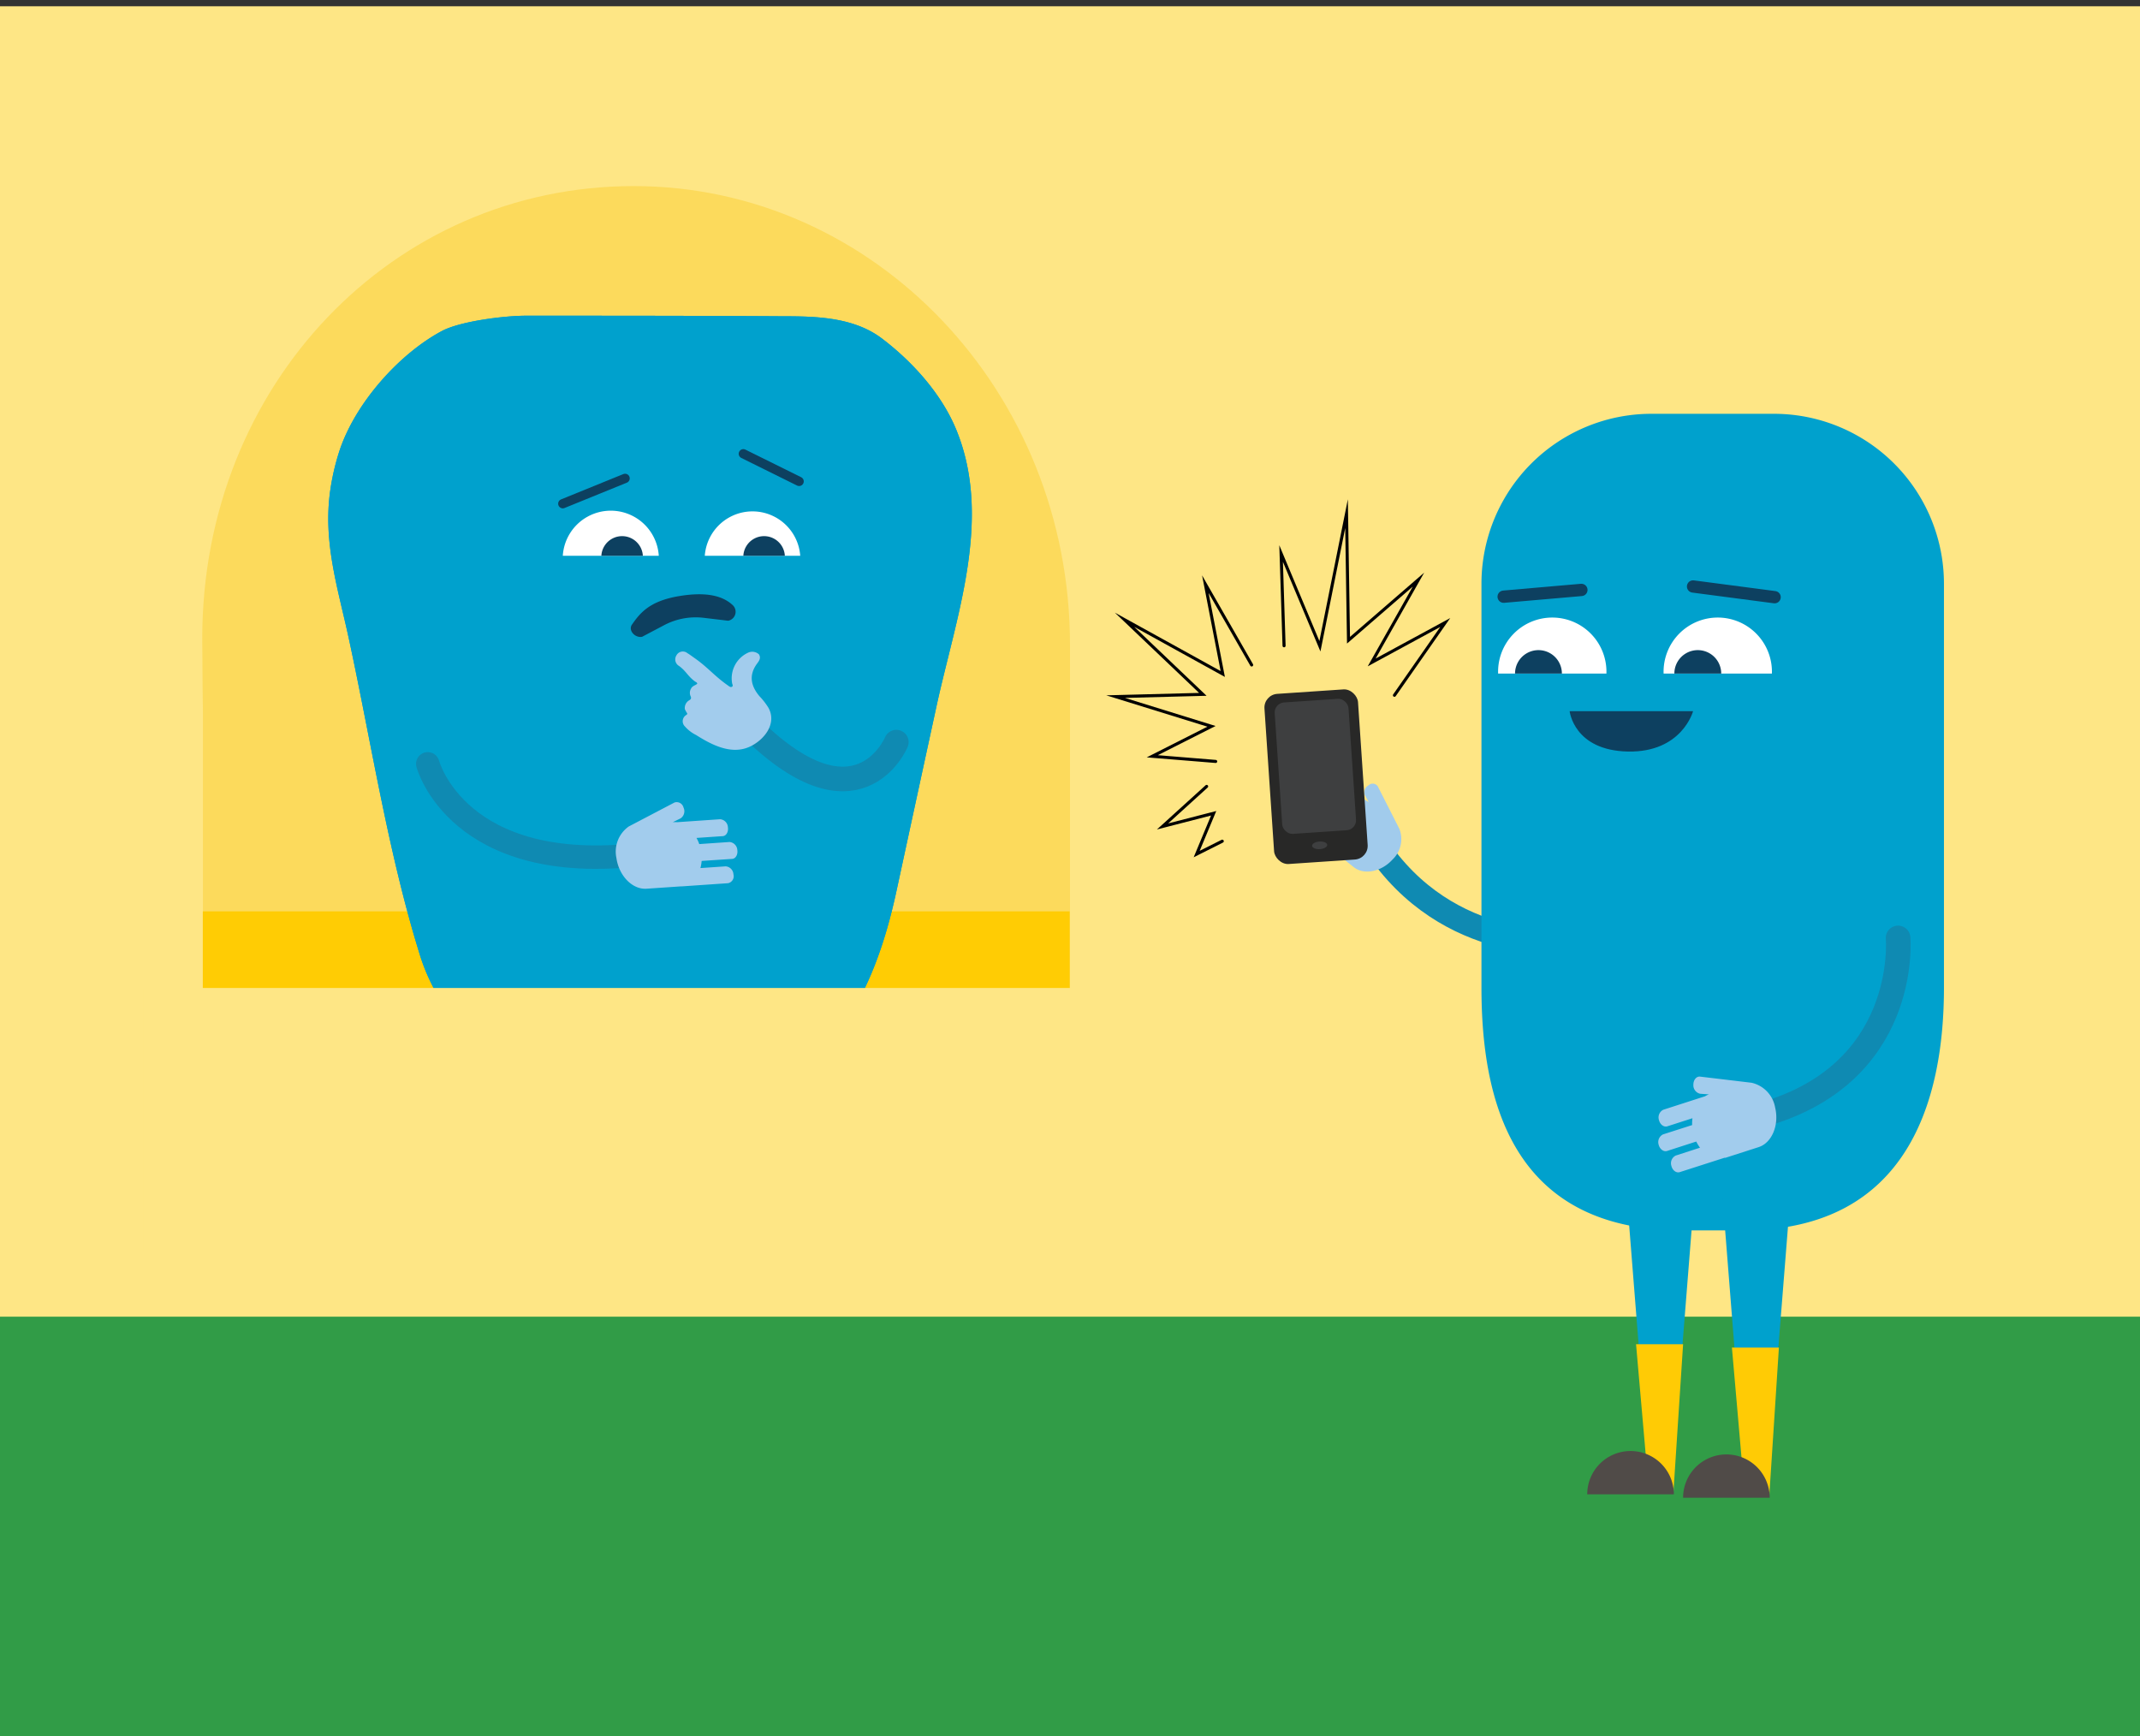 <svg xmlns="http://www.w3.org/2000/svg" viewBox="0 0 348 282.35"><rect x="0" y="0" width="348" height="282.35" fill="#333333" stroke="none"/><defs><style>.cls-1{fill:#fee685;}.cls-2{fill:#319c47;}.cls-13,.cls-16,.cls-17,.cls-18,.cls-3{fill:none;stroke-linecap:round;stroke-miterlimit:10;}.cls-18,.cls-3{stroke:#0f8ab2;}.cls-3{stroke-width:4px;}.cls-4{fill:#00a1cd;}.cls-5{fill:#a2cced;}.cls-6{fill:#ffcb05;}.cls-7{fill:#504b48;}.cls-8{fill:#fcda5c;}.cls-9{fill:#ffcc04;}.cls-10{fill:#a1cbec;}.cls-11{fill:#282827;}.cls-12{fill:#3e3f40;}.cls-13{stroke:#010101;stroke-width:0.5px;}.cls-14{fill:#0d4060;}.cls-15{fill:#fff;}.cls-16,.cls-17{stroke:#0d4060;}.cls-16{stroke-width:2px;}.cls-17{stroke-width:1.51px;}.cls-18{stroke-width:3.81px;}</style></defs><g id="Layer_1" data-name="Layer 1"><polyline class="cls-1" points="0 282.35 0 1.02 348 1.02 348 282.35"/><rect class="cls-2" y="214.11" width="348" height="68.24"/><path class="cls-3" d="M255.28,153.13s-19.82,2.22-31.66-15.9"/><path class="cls-4" d="M240.91,133.11v27.47c0,18,4.77,39.5,32.67,39.5h9.87c27,0,32.67-21.45,32.67-39.5V94.94a27.64,27.64,0,0,0-27.64-27.65H268.55a27.64,27.64,0,0,0-27.64,27.65v38.17Z"/><path class="cls-3" d="M308.66,152.52s2,22.56-23,29"/><path class="cls-5" d="M284.83,176.07a5,5,0,0,1,3.83,4c.7,2.86-.51,5.77-2.68,6.47l-5.38,1.73-.12,0-.05,0-7.26,2.33c-.57.19-1.19-.27-1.37-1a1.39,1.39,0,0,1,.7-1.69l3.95-1.28a5.89,5.89,0,0,1-.61-1l-4.74,1.53c-.57.18-1.18-.28-1.37-1a1.4,1.4,0,0,1,.7-1.69l4.74-1.52a6.77,6.77,0,0,1,.05-1.11l-4.07,1.31c-.57.19-1.19-.28-1.37-1a1.39,1.39,0,0,1,.7-1.69l6.79-2.19a2.91,2.91,0,0,1,.64-.31l-1.43-.1a1.41,1.41,0,0,1-1.11-1.47h0c0-.77.48-1.37,1.07-1.32"/><polyline class="cls-4" points="264.44 193.08 267.94 237.22 272.13 237.22 275.62 193.22"/><polygon class="cls-6" points="272.12 242.78 268.17 242.78 266.05 218.59 273.7 218.59 272.12 242.78"/><path class="cls-7" d="M258.11,243a7,7,0,0,1,14.09,0"/><polyline class="cls-4" points="280.03 193.63 283.52 237.76 287.71 237.76 291.21 193.76"/><polygon class="cls-6" points="287.71 243.33 283.75 243.33 281.64 219.14 289.28 219.14 287.71 243.33"/><path class="cls-7" d="M273.7,243.55a7,7,0,1,1,14.08,0"/><path class="cls-8" d="M32.89,103.79c0-41.2,31-73.53,70.16-73.53S174,63.66,174,104.86v68.28H33V116.37S32.89,107.71,32.89,103.79Z"/><rect class="cls-9" x="32.98" y="148.2" width="140.97" height="24.9"/><path class="cls-10" d="M227.56,134.78a4.59,4.59,0,0,1-1.12,5c-1.81,2-4.63,2.54-6.27,1.25l-4-3.2-.08-.07-.05,0-5.46-4.32a1.07,1.07,0,0,1,.08-1.56,1.27,1.27,0,0,1,1.64-.33l3,2.35a5.79,5.79,0,0,1,.46-1L212.12,130a1.06,1.06,0,0,1,.09-1.55,1.27,1.27,0,0,1,1.64-.33l3.56,2.82a7.12,7.12,0,0,1,.86-.53L215.21,128a1.07,1.07,0,0,1,.08-1.56,1.27,1.27,0,0,1,1.64-.32l5.11,4a3.16,3.16,0,0,1,.56.33l-.65-1.14a1.28,1.28,0,0,1,.56-1.58h0a1,1,0,0,1,1.54.14"/><rect class="cls-11" x="206.38" y="112.45" width="15.25" height="27.73" rx="2.23" transform="translate(-8.01 14.68) rotate(-3.86)"/><rect class="cls-12" x="207.88" y="113.92" width="12.03" height="21.42" rx="1.63" transform="translate(-7.9 14.67) rotate(-3.86)"/><ellipse class="cls-12" cx="214.59" cy="137.47" rx="1.23" ry="0.62" transform="translate(-8.76 14.75) rotate(-3.86)"/><polyline class="cls-13" points="208.81 105.01 208.33 90.01 214.64 105.09 218.97 83.53 219.29 104.11 230.67 94.25 223.06 107.72 235.02 101.23 226.76 113.06"/><polyline class="cls-13" points="203.54 108.13 196.01 94.99 198.84 109.6 182.87 100.78 195.6 112.91 181.42 113.28 197.01 118.11 187.38 122.98 197.69 123.82"/><polyline class="cls-13" points="196.22 127.88 189.05 134.39 197.36 132.25 194.6 138.88 198.76 136.79"/><path class="cls-14" d="M275.32,115.65s-1.79,6.73-10.59,6.56-9.48-6.56-9.48-6.56Z"/><path class="cls-15" d="M243.62,109.53a8.81,8.81,0,1,1,17.61,0"/><path class="cls-15" d="M270.53,109.53a8.81,8.81,0,1,1,17.61,0"/><path class="cls-14" d="M246.37,109.53a3.81,3.81,0,0,1,7.62,0"/><path class="cls-14" d="M272.28,109.53a3.81,3.81,0,0,1,7.62,0"/><line class="cls-16" x1="244.52" y1="97.03" x2="257.16" y2="95.93"/><line class="cls-16" x1="288.58" y1="97.11" x2="275.32" y2="95.37"/><path class="cls-4" d="M114.09,178.17c-8.89,1.25-8.64,0-16.8,0-13.05,0-25.14-10.42-29-22.85-5.18-16.63-7.89-34.48-11.58-51.54-1.75-8.1-4.22-15.6-3-24.08a38.21,38.21,0,0,1,1.43-6.2c2.53-7.88,9.79-16,16.77-19.7,3-1.57,10.06-2.45,13.55-2.46,14.71,0,27.16,0,41.87.09,5.39,0,11.52.14,16.12,3.64,5.05,3.84,10,9.3,12.34,15.53,5.5,14.36-.44,30.09-3.53,44.39q-3.23,14.87-6.44,29.73c-1.86,8.66-4.72,17.08-10.16,24.08C131.05,174.67,121,177.2,114.09,178.17Z"/><path class="cls-4" d="M114.09,178.17c-8.89,1.25-8.64,0-16.8,0-13.05,0-25.14-10.42-29-22.85-5.18-16.63-7.89-34.48-11.58-51.54-1.75-8.1-4.22-15.6-3-24.08a38.21,38.21,0,0,1,1.43-6.2c2.53-7.88,9.79-16,16.77-19.7,3-1.57,10.06-2.45,13.55-2.46,14.71,0,27.16,0,41.87.09,5.39,0,11.52.14,16.12,3.64,5.05,3.84,10,9.3,12.34,15.53,5.5,14.36-.44,30.09-3.53,44.39q-3.23,14.87-6.44,29.73c-1.86,8.66-4.72,17.08-10.16,24.08C131.05,174.67,121,177.2,114.09,178.17Z"/><line class="cls-17" x1="91.52" y1="81.91" x2="101.65" y2="77.79"/><line class="cls-17" x1="129.95" y1="78.28" x2="120.88" y2="73.79"/><path class="cls-15" d="M114.61,90.38a7.78,7.78,0,0,1,15.52,0"/><path class="cls-14" d="M120.88,90.38a3.38,3.38,0,0,1,6.75,0"/><path class="cls-15" d="M91.52,90.38a7.82,7.82,0,0,1,15.61,0"/><path class="cls-14" d="M97.79,90.38a3.38,3.38,0,0,1,6.75,0"/><path class="cls-14" d="M98.61,83.11h0Z"/><path class="cls-14" d="M123.05,83.11h0Z"/><rect class="cls-1" x="23.31" y="160.66" width="161.55" height="42.89"/><path class="cls-18" d="M69.56,124.21s4.84,18.29,34.76,14.71"/><path class="cls-5" d="M102.24,134.4a5,5,0,0,0-2,5.12c.4,2.89,2.59,5.13,4.85,5l5.58-.38.12,0h.06l7.54-.52a1.15,1.15,0,0,0,.88-1.44,1.37,1.37,0,0,0-1.27-1.3l-4.1.28a6.25,6.25,0,0,0,.2-1.16l4.92-.33c.59,0,1-.69.88-1.45a1.39,1.39,0,0,0-1.27-1.3l-4.92.34a5.65,5.65,0,0,0-.45-1l4.23-.29c.59,0,1-.69.88-1.45a1.37,1.37,0,0,0-1.27-1.3l-7,.48a4.12,4.12,0,0,0-.7,0l1.27-.62a1.39,1.39,0,0,0,.48-1.76h0a1.14,1.14,0,0,0-1.47-.82"/></g><g id="Layer_2" data-name="Layer 2"><path class="cls-14" d="M104.42,103.55c-1.17.23-2.32-1.07-1.64-2,1.33-1.91,2.88-3.81,7.62-4.61s7.28.08,8.76,1.47a1.48,1.48,0,0,1-.75,2.53l-3.94-.47a11,11,0,0,0-6.56,1.24Z"/><path class="cls-3" d="M145.76,120.68s-6.35,15.36-24.4-3.11"/><path class="cls-5" d="M113.19,119.52a5.82,5.82,0,0,1-1.79-1.37,1.18,1.18,0,0,1,.21-1.89c.2-.15.18-.21.06-.38a5,5,0,0,1-.3-.56,1.45,1.45,0,0,1,.62-1.39c.37-.2.48-.37.29-.77a1.33,1.33,0,0,1,.1-1.19c.2-.43.67-.51,1-.77,0-.23-.21-.28-.34-.37-1.18-.84-1.45-1.69-2.62-2.54a1.22,1.22,0,0,1-.43-1.7,1.17,1.17,0,0,1,1.79-.38c.47.28.9.62,1.35.93,2,1.43,3.16,2.87,5.21,4.3.21.15.45.38.7.23s0-.44,0-.66a4.59,4.59,0,0,1,2.6-4.87,1.6,1.6,0,0,1,1.78.27c.38.62,0,1.09-.36,1.57-1.32,1.86-.94,3.59.44,5.23a11.22,11.22,0,0,1,1.47,1.9c1.44,2.64-.81,5.34-3.18,6.37C118.82,122.75,115.68,121.09,113.19,119.52Z"/></g></svg>